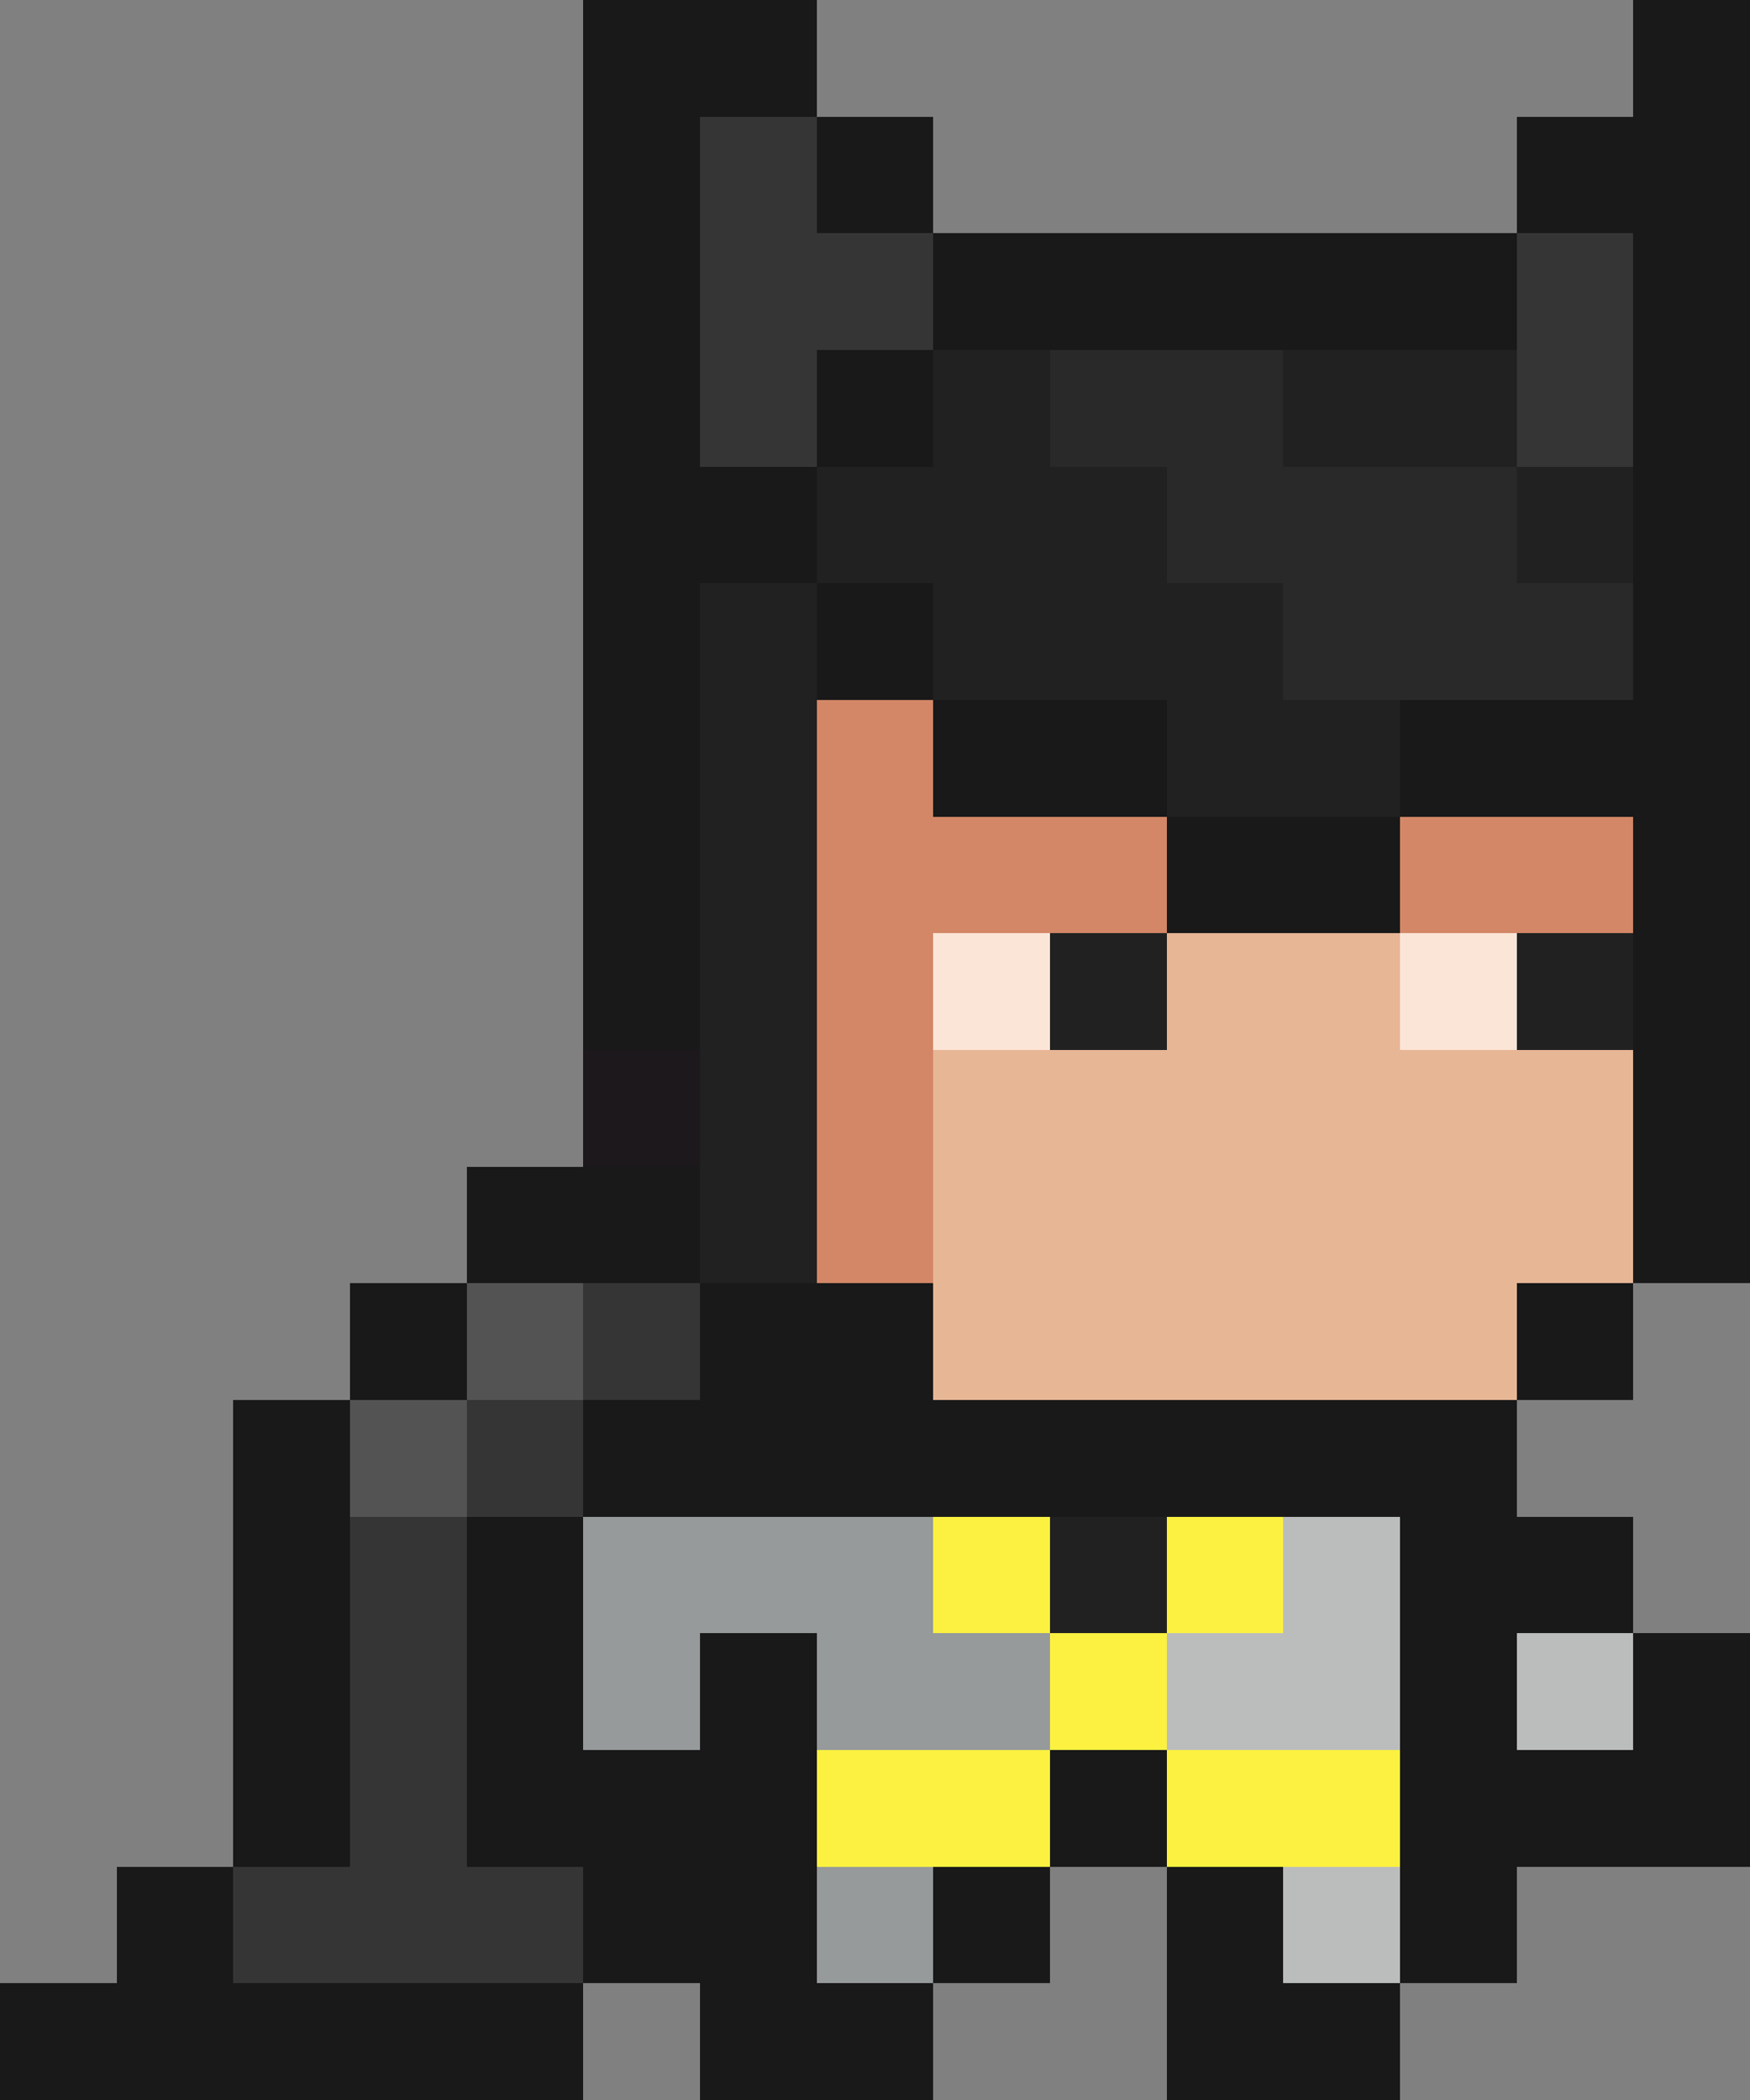 <svg xmlns="http://www.w3.org/2000/svg" viewBox="0 -0.5 15 18" shape-rendering="crispEdges">
<rect x="0" y="-0.5" width="15" height="18" fill="#808080" stroke="none"/>
<path stroke="#191919" d="M5 0h2M14 0h1M5 1h1M7 1h1M13 1h2M5 2h1M8 2h5M14 2h1M5 3h1M7 3h1M14 3h1M5 4h2M14 4h1M5 5h1M7 5h1M14 5h1M5 6h1M8 6h2M12 6h3M5 7h1M10 7h2M14 7h1M5 8h1M14 8h1M14 9h1M4 10h2M14 10h1M3 11h1M6 11h2M13 11h1M2 12h1M5 12h8M2 13h1M4 13h1M12 13h2M2 14h1M4 14h1M6 14h1M12 14h1M14 14h1M2 15h1M4 15h3M9 15h1M12 15h3M1 16h1M5 16h2M8 16h1M10 16h1M12 16h1M0 17h5M6 17h2M10 17h2" />
<path stroke="#353535" d="M6 1h1M6 2h2M13 2h1M6 3h1M13 3h1M5 11h1M4 12h1M3 13h1M3 14h1M3 15h1M2 16h3" />
<path stroke="#212121" d="M8 3h1M11 3h2M7 4h3M13 4h1M6 5h1M8 5h3M6 6h1M10 6h2M6 7h1M6 8h1M9 8h1M13 8h1M6 9h1M6 10h1M9 13h1" />
<path stroke="#292929" d="M9 3h2M10 4h3M11 5h3" />
<path stroke="#d38766" d="M7 6h1M7 7h3M12 7h2M7 8h1M7 9h1M7 10h1" />
<path stroke="#fbe5d7" d="M8 8h1M12 8h1" />
<path stroke="#e7b695" d="M10 8h2M8 9h6M8 10h6M8 11h5" />
<path stroke="#1c181b" d="M5 9h1" />
<path stroke="#535353" d="M4 11h1M3 12h1" />
<path stroke="#969a9a" d="M5 13h3M5 14h1M7 14h2M7 16h1" />
<path stroke="#fcf141" d="M8 13h1M10 13h1M9 14h1M7 15h2M10 15h2" />
<path stroke="#bbbdbd" d="M11 13h1M10 14h2M13 14h1M11 16h1" />
</svg>